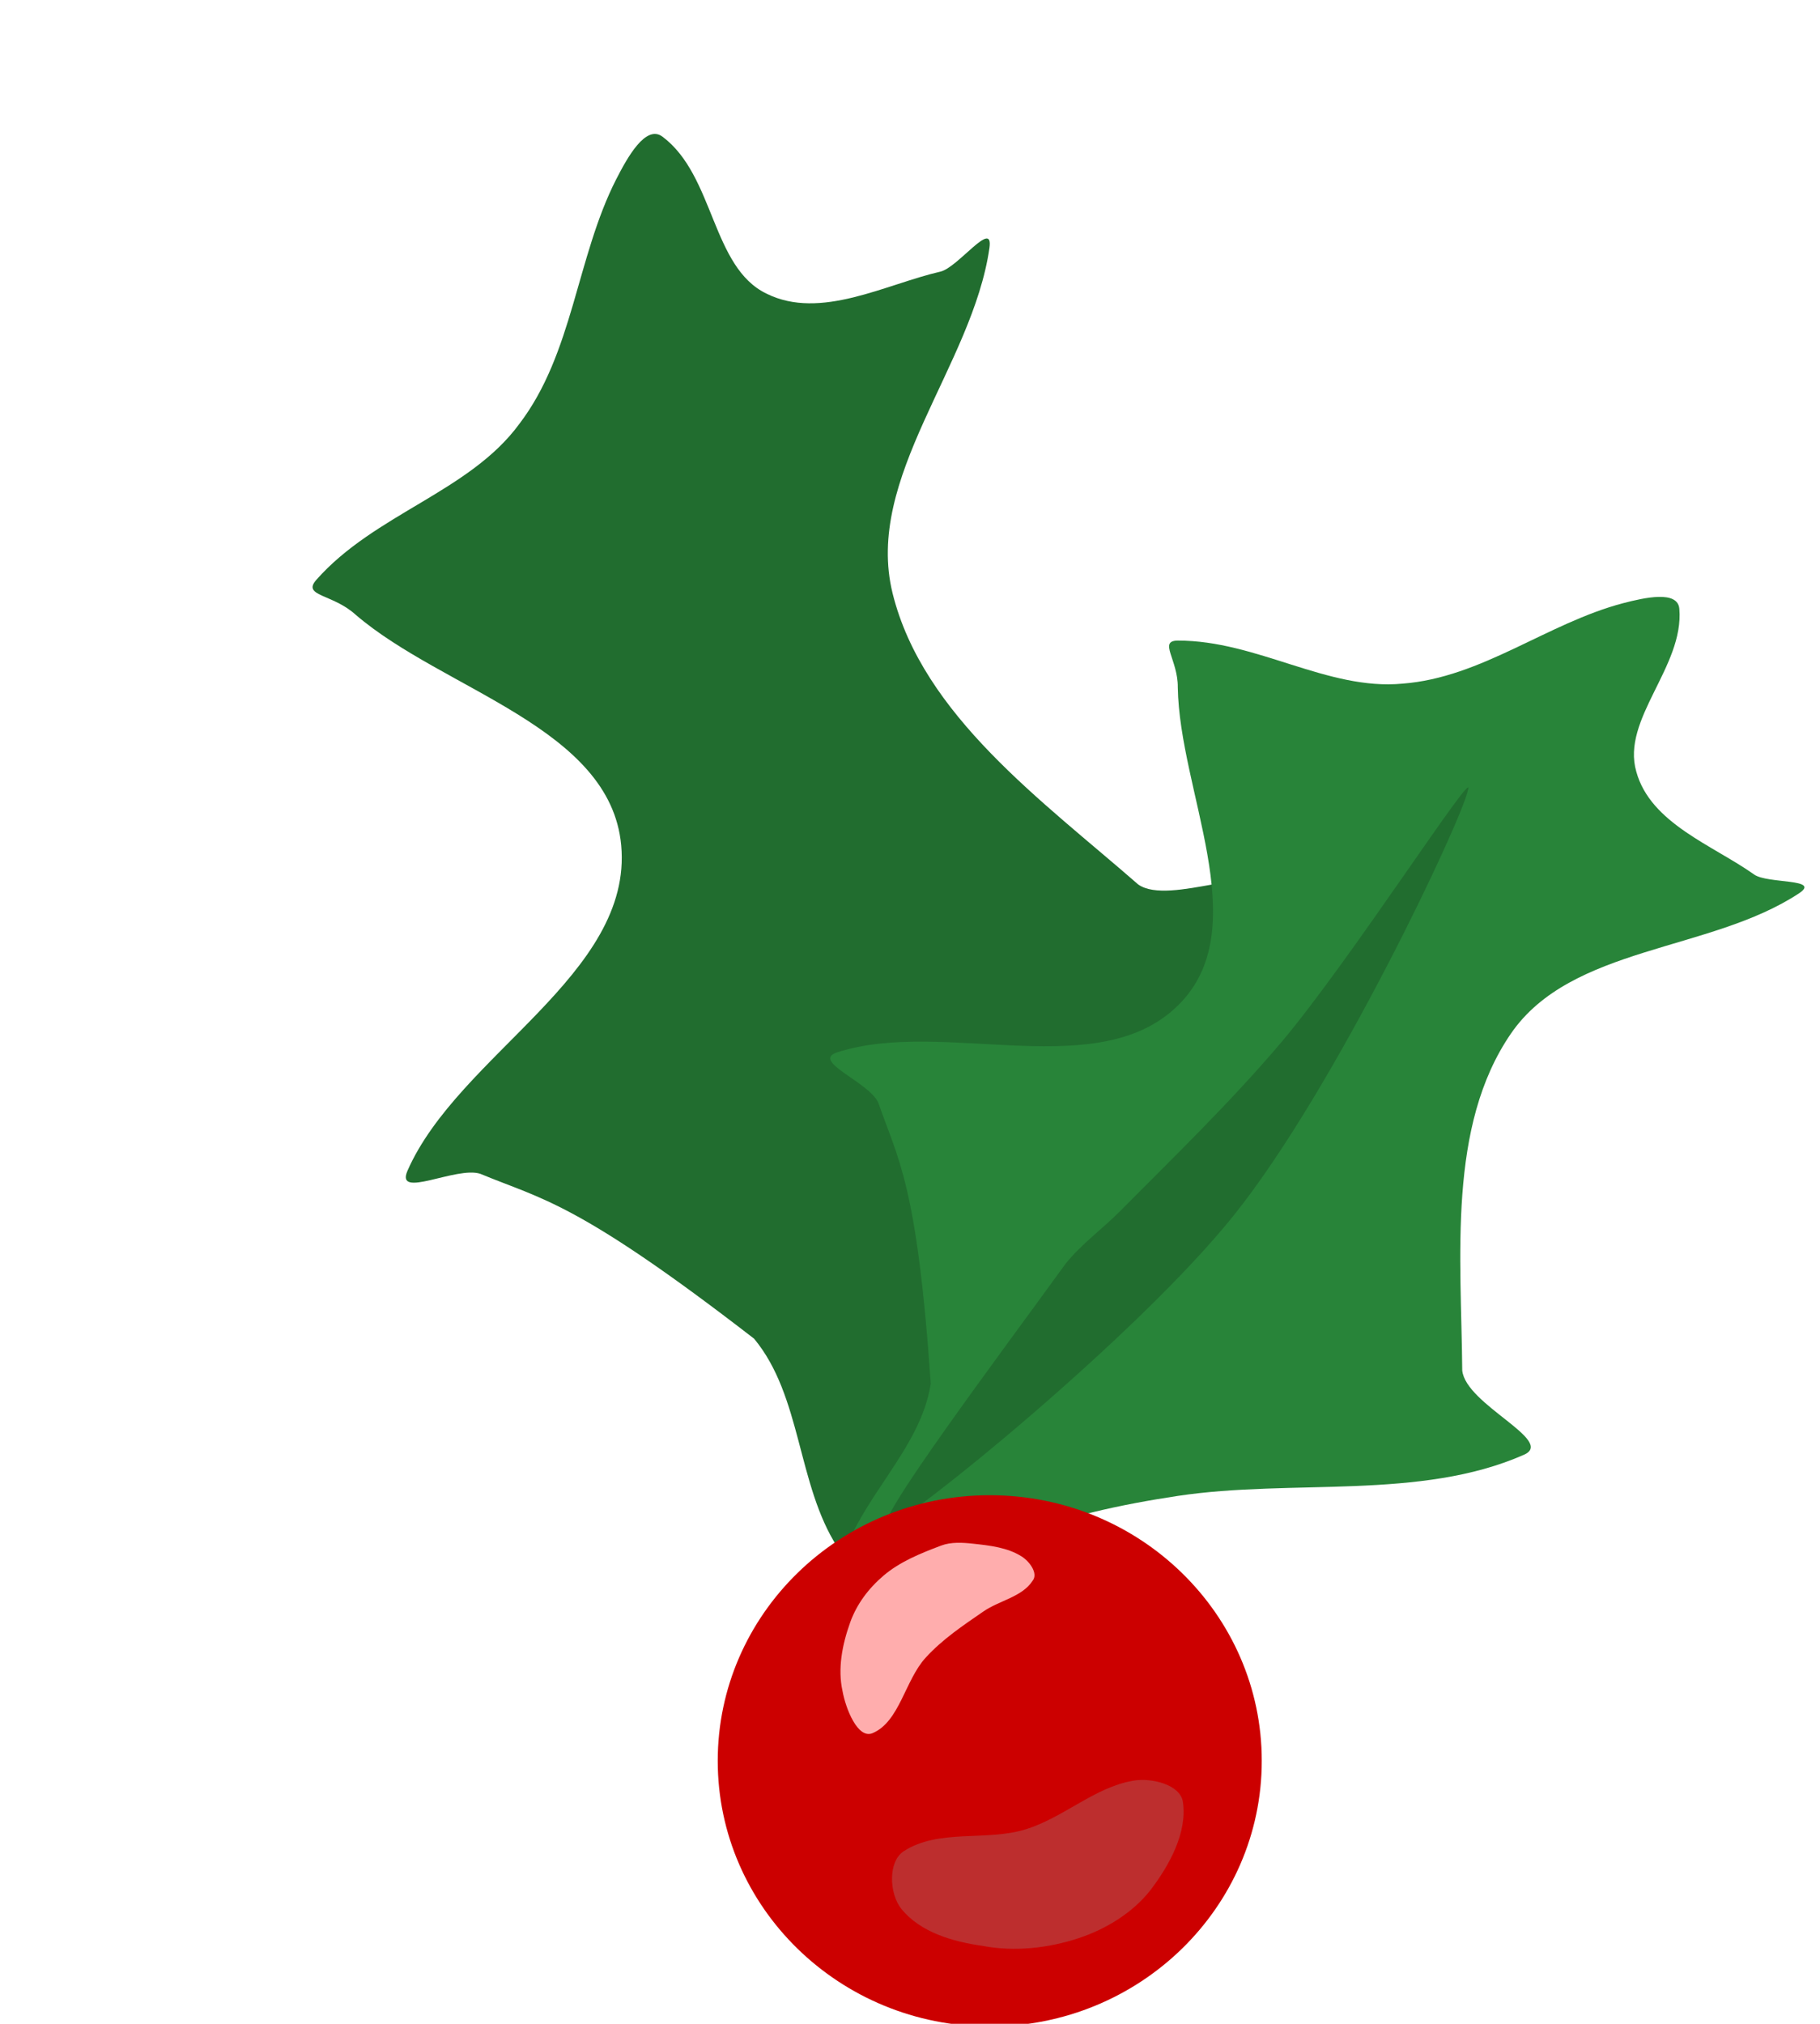 <svg xmlns="http://www.w3.org/2000/svg" width="52.273" height="58.122" viewBox="-0.284 0.39 52.273 58.122"><defs><style/></defs><path id="ID0.17891140887513757" fill="#216D2F" stroke="none" stroke-linecap="round" d="M169.15 139.5c.566-.147 1.458-.35 1.5.15.13 1.549-1.556 2.949-1.15 4.35.379 1.386 2.057 1.972 3.15 2.75.353.251 1.797.103 1.2.5-2.371 1.567-6.086 1.399-7.7 3.75-1.7 2.476-1.326 5.974-1.3 9 .096.915 2.499 1.876 1.65 2.25-2.772 1.224-6.183.639-9.25 1.1-1.494.226-3.073.556-4.5 1.15-1.405.587-2.417 2.355-4 2.65-.631.025-.665-1.409-.5-2 .479-1.721 2.131-3.035 2.4-4.8-.368-5.359-.879-5.99-1.4-7.5-.237-.553-1.82-1.117-1.1-1.35 2.88-.932 7.086.912 9.2-1.35 1.93-2.066-.055-5.628-.1-8.4.008-.74-.526-1.248 0-1.25 2.103-.007 3.998 1.338 6 1.15 2.113-.157 3.877-1.62 5.9-2.15z" transform="matrix(.799 -.899 .899 .799 -243.15 46.15)"/><path id="ID0.17891140887513757" fill="#288439" stroke="none" stroke-linecap="round" d="M169.15 139.5c.566-.147 1.458-.35 1.5.15.13 1.549-1.556 2.949-1.15 4.35.379 1.386 2.057 1.972 3.15 2.75.353.251 1.797.103 1.2.5-2.371 1.567-6.086 1.399-7.7 3.75-1.7 2.476-1.326 5.974-1.3 9 .096.915 2.499 1.876 1.65 2.25-2.772 1.224-6.183.639-9.25 1.1-1.494.226-3.073.556-4.5 1.15-1.405.587-2.417 2.355-4 2.65-.631.025-.665-1.409-.5-2 .479-1.721 2.131-3.035 2.4-4.8-.368-5.359-.879-5.99-1.4-7.5-.237-.553-1.82-1.117-1.1-1.35 2.88-.932 7.086.912 9.2-1.35 1.93-2.066-.055-5.628-.1-8.4.008-.74-.526-1.248 0-1.25 2.103-.007 3.998 1.338 6 1.15 2.113-.157 3.877-1.62 5.9-2.15z" transform="translate(-135.5 -132.25) scale(1.075)"/><path id="ID0.35634810756891966" fill="#216D2F" stroke="none" stroke-linecap="round" d="M155.7 155.75c1.393-1.403 2.96-2.919 4.3-4.5 1.849-2.181 5.274-7.527 5-6.75-.144.758-3.52 7.941-6.25 11.35-2.587 3.231-8.73 8.199-9.25 8.3-.52.101 3.086-4.699 4.75-7 .423-.527.977-.924 1.45-1.4z" transform="translate(-135.5 -132.25) scale(1.075)"/><g id="ID0.4590558926574886" transform="translate(0 1) scale(1.075)" stroke="none"><path id="ID0.7988728419877589" fill="#C00" stroke-linecap="round" d="M182.25 159c5.863 0 11.175 2.325 15.022 6.081 3.847 3.757 6.228 8.944 6.228 14.669s-2.381 10.912-6.228 14.669c-3.847 3.756-9.159 6.081-15.022 6.081-5.863 0-11.175-2.325-15.022-6.081-3.847-3.757-6.228-8.944-6.228-14.669s2.381-10.912 6.228-14.669c3.847-3.756 9.159-6.081 15.022-6.081z" transform="translate(-36.15 -15) scale(.342)"/><path id="ID0.8249152726493776" fill="#FFADAD" d="M164.85 181.65c.78-.294 1.671-.241 2.5-.15 1.326.143 2.695.299 3.8 1 .637.405 1.303 1.337.85 1.9-.821 1.264-2.591 1.531-3.85 2.4-1.578 1.089-3.173 2.149-4.5 3.6-1.622 1.772-2.034 5.001-4.15 5.9-1.161.491-2.108-1.936-2.35-3.3-.382-1.724-.029-3.596.6-5.35.503-1.404 1.412-2.638 2.6-3.65 1.288-1.095 2.871-1.734 4.5-2.35z" transform="translate(-31.5 -21.4) scale(.342)"/><path id="ID0.5118507202714682" fill="#BD2E2E" stroke-linecap="round" d="M173.05 196.8c2.979-.915 5.397-3.287 8.4-3.8 1.415-.259 3.697.291 3.9 1.65.355 2.401-1.052 4.94-2.5 6.85-1.404 1.819-3.532 3.1-5.65 3.8-2.381.787-5.026 1.071-7.5.6-2.302-.322-4.874-1.057-6.35-2.9-.938-1.17-1.06-3.687.2-4.5 2.726-1.76 6.428-.757 9.5-1.7z" transform="translate(-32.05 -19) scale(.342)"/></g></svg>